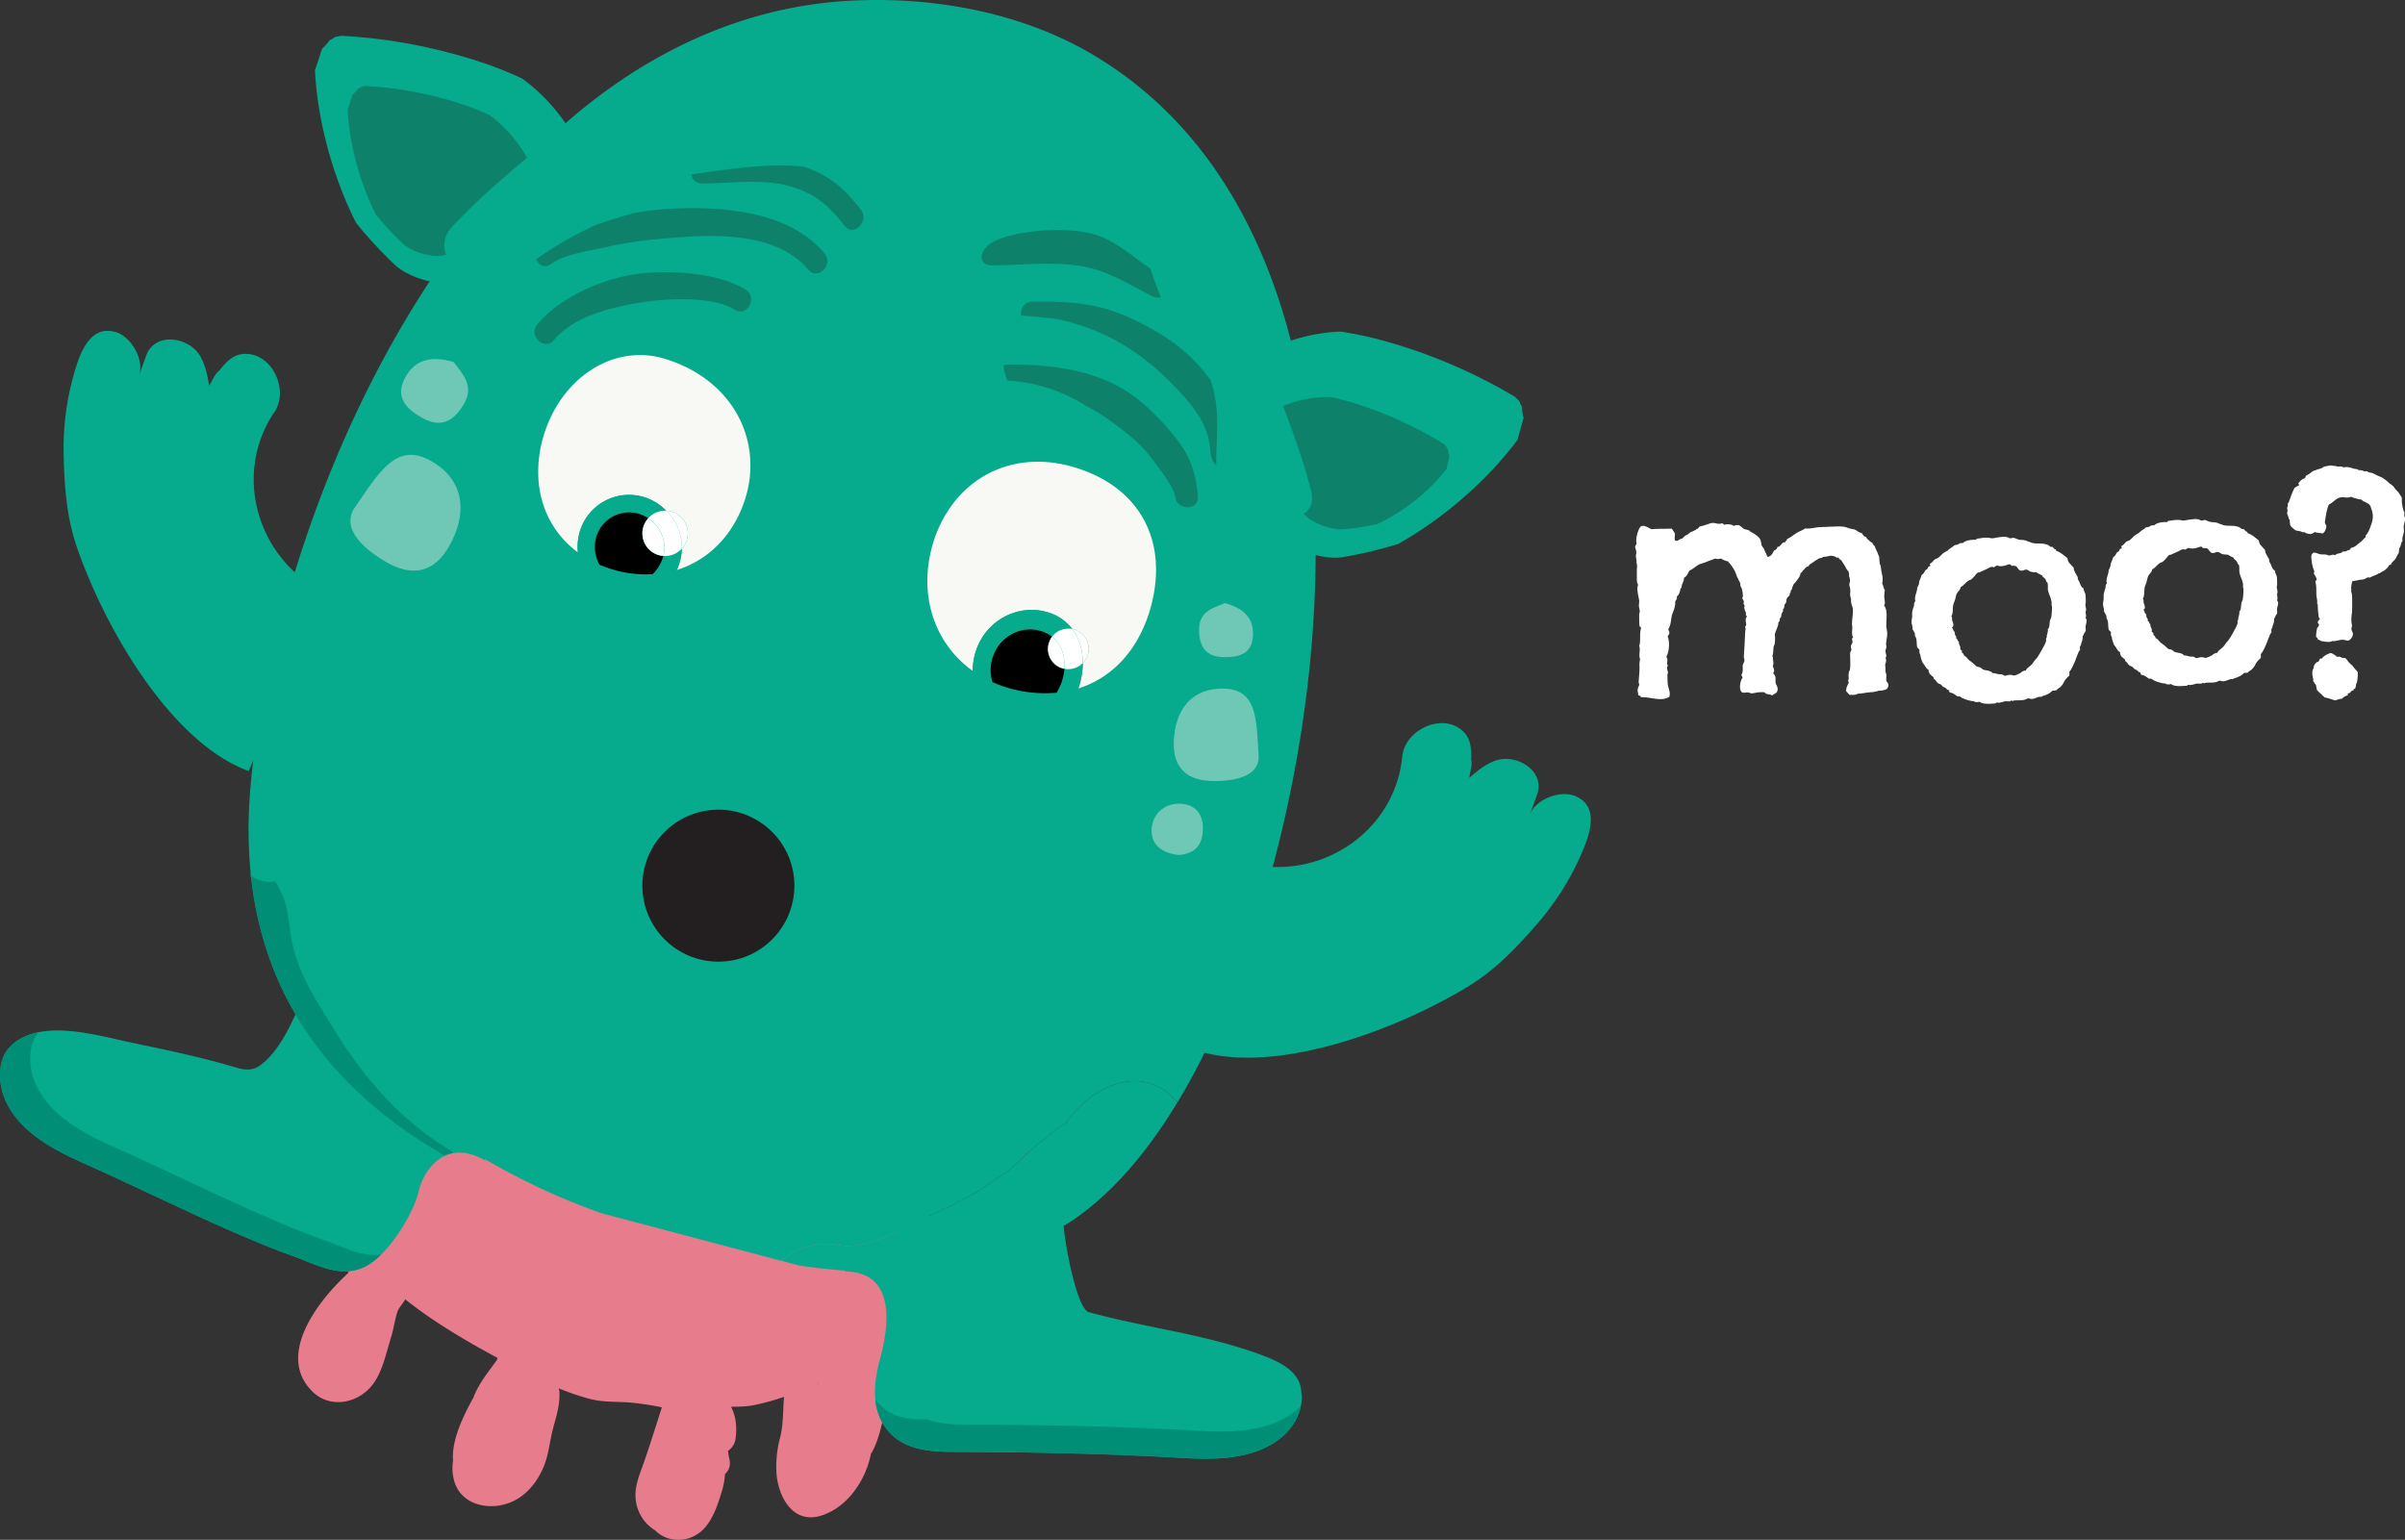 <svg xmlns="http://www.w3.org/2000/svg" viewBox="0 0 1580.7 1012.15"><rect x="0" y="0" width="1580.7" height="1012.15" fill="#333333" stroke="none"/><defs><style>.cls-1{isolation:isolate;}.cls-2{fill:#e77c8d;}.cls-3{fill:#05ab8c;}.cls-4{fill:#008f76;}.cls-5{fill:none;}.cls-6{fill:#944f90;}.cls-7{fill:#f8f9f4;}.cls-8{fill:#fff;}.cls-10,.cls-9{fill:#231f20;}.cls-10{opacity:0.3;mix-blend-mode:multiply;}.cls-11{fill:#b6dad0;opacity:0.6;}</style></defs><title>outcomeMoosh_1</title><g class="cls-1"><g id="Layer_2" data-name="Layer 2"><g id="moosh"><path class="cls-2" d="M581.66,856c2.16-1.75-12.33,35-9.77,32.93,8.38-6.75,18.92-9.64,27.45-16.13,9.85-7.5,16.32-22.93,13.41-35.4-1.49-6.39-6-11.17-8.5-17.06-3.29-7.64-3.59-15.31-4.72-23.38-1.44-10.28-4.8-19.74-6.81-29.77-2.25-11.27-.18-23.67-1-35.33-2.65-36.87-19.45-64.46-48.83-85-31-21.61-71.6-38.64-109.81-38.83-45.09-.22-89.46,15.55-130.82,32.61-36.55,15.08-67.3,49.91-91.1,80.95-3.65,4.76-2.6,9.57.47,12.78a12.16,12.16,0,0,0-6,11.45c.52,7.56,5.66,12.3,8.08,19.18,3.17,9,3.41,19.09,6.42,28.29,2.4,7.33,4,16.23,7.67,23a39.1,39.1,0,0,0,7.82,9.47,10.47,10.47,0,0,0-5.47,6.58c-.51,1.6-1,3.15-1.52,4.67-20.95,19.27-47.23,54.8-22.89,78.06,11.66,11.14,30.32,7.33,39.68-5.59,6.26-8.63,8.65-21.22,11.84-31.18,1.39-4.35,2.28-11.49,4.28-17,.42-.64.82-1.31,1.2-2,1.3-1.66,2.5-3.39,3.63-5.17,18.73,14.88,39.74,27.2,60.68,38.48-.17.47-.32.94-.49,1.4-5.46,7.61-11.35,14.69-15,23.52-.18.44-.33.88-.5,1.33-7.68,13.66-14.38,29.12-13.27,41.15a31.57,31.57,0,0,0,1.09,14.65c4.06,11.92,16.39,16.55,28,15.12,13.86-1.71,23.76-11.15,29.67-23.86,3.54-7.62,4.28-15,6-23,2.14-9.77,5.61-17.57,5.13-27.84a11.91,11.91,0,0,0-.42-2.5,163.81,163.81,0,0,0,19.4,6.7c8.79,2.4,16.36,2,25.36,2.48a181.54,181.54,0,0,1,23,3.32c-3.84,11.85-7.51,23.79-11.59,35.56-2.82,8.15-6.59,16.18-5.61,25a27,27,0,0,0,12.71,20.27c8.69,8.84,24.48,8.7,33.56-2.68,5.39-6.75,8.21-15.78,10.65-24a46.31,46.31,0,0,0,1.75-10.32c2.55-2.18,4-5.67,2.81-10.3a37.31,37.31,0,0,1-.82-4.94,11.3,11.3,0,0,0,5-8.2c1-7.52.19-14.71-3-20.74,4.8-.11,9.6-.06,14.53-1a149.28,149.28,0,0,0,20.29-5.54c-.74,8.84-.33,17.63-2.51,26.57a73.07,73.07,0,0,0-2.53,21.92c.47,15.69,10,35,28.56,29.85,17.64-4.94,30.24-23.26,33.62-41C583.78,938.76,590.14,871.11,581.66,856Zm-44.55,53.56.88-.4-.26.36Z"/><path class="cls-3" d="M294.34,760.8l2.11,1.19Z"/><path class="cls-3" d="M166.26,586c.13.9.28,1.78.43,2.68,0-.18-.05-.37-.08-.56C166.49,587.45,166.37,586.75,166.26,586Z"/><path class="cls-3" d="M1035.4,523.28c-9.7-4.07-25.58,1.74-29.78,11.82,2.26-6.13,5.14-14,5.31-14.94,2.38-12.39-9.48-21.06-20.91-21.33-9.39-.22-17.67,6.76-24.36,12.51.33-1.74.62-3.49.95-5.2a18.88,18.88,0,0,0,.57-6.31,2.68,2.68,0,0,0-.3,1.16c.22-7.76.43-15.5-6.07-21-13.75-11.61-37.53.12-39.17,17.27-4.13,43.17-42.34,74.22-85.17,72.6,17.39-64.7,28-135.69,28.24-205,6.39,1.64,13,2.24,18.27,1.3a288.38,288.38,0,0,0,35.93-8.58c28-15.65,57.55-40.37,78.54-68.5,1.17-4.77,2.59-9.55,3.94-14.34a25.39,25.39,0,0,1-1-7.28,19.54,19.54,0,0,1-1.78-3.71c-1-1-2-2-3-3a352.94,352.94,0,0,0-82.69-35.79,246.93,246.93,0,0,0-31.74-7c-1,.05-2.08.09-3.13.15a120.16,120.16,0,0,0-29.64,5.81c-20.09-78-60-145-126.79-186C674.92,9.18,617.11-2,562.47.28,504.15,2.7,451.49,22.83,404.93,55a379.57,379.57,0,0,0-33.25,26,123.66,123.66,0,0,0-26-27.54c-.84-.63-1.68-1.24-2.52-1.86a247,247,0,0,0-30.29-11.81,352.94,352.94,0,0,0-88.62-16.27c-1.38.26-2.75.53-4.11.84a19.54,19.54,0,0,1-3.54,2.09,25.39,25.39,0,0,1-4.9,5.49c-1.55,4.73-3,9.49-4.71,14.11,1.78,35.05,12.54,72,27.14,100.62a288.42,288.42,0,0,0,25.08,27.12c5.39,5.17,14.41,9.23,23.19,11.16C244,243.15,214.2,309.68,193.74,376.18c-29.17-26.91-36.3-71.59-13.39-105.3,9.68-14.25-1.14-38.46-19.14-38.29-8.51.08-13.29,6.17-18.07,12.29a2.68,2.68,0,0,0,.51-1.09,18.88,18.88,0,0,0-3.59,5.22c-.84,1.53-1.73,3.06-2.59,4.61-1.48-8.69-3.4-19.35-10.77-25.17-9-7.09-23.64-8-29.71,3.07-.45.81-3.28,8.73-5.45,14.89,3.19-10.45-5.32-25.05-15.39-28.1-16.45-5-23.22,12.85-26.87,25.17a179.17,179.17,0,0,0-7.47,54.32c.43,21.23,1.82,42,8.85,62.27,18.6,53.6,61.92,128.13,112.78,146.77l3-7c-1.19,9.68-2.09,19.38-2.62,29.09a292.67,292.67,0,0,0,.51,40s0,0,0,0a8.28,8.28,0,0,0,.18,2.15c.07.79.13,1.58.21,2.36a11.94,11.94,0,0,0,.48,4.26h0c.12,1.08.28,2.14.42,3.22.09.72.18,1.43.28,2.15q.35,2.58.75,5.12l.18,1.1c0-.18-.07-.36-.1-.54.06.35.12.69.18,1,.25,1.5.49,3,.76,4.49.18,1,.38,2,.57,3,0-.18-.06-.37-.1-.55.08.43.17.86.25,1.29-.05-.25-.1-.49-.15-.74.21,1.06.4,2.12.63,3.17.13.64.29,1.27.43,1.91q.4,1.81.82,3.59.51,2.18,1.06,4.32c.2.78.38,1.57.59,2.35-.21-.77-.39-1.56-.59-2.34q.4,1.55.81,3.09c-.07-.25-.15-.5-.22-.75.1.36.21.71.3,1.06.41,1.49.83,3,1.27,4.45.31,1,.6,2.08.92,3.11q.32,1,.66,2.08c.22.7.46,1.39.69,2.08l.23.69c.28.84.55,1.69.84,2.52q1.27,3.64,2.64,7.21l.13.34q1.63,4.17,3.4,8.22l.16.36a215.1,215.1,0,0,0,11.25,22c-5.67,12.37-12.94,26.25-23.48,33.71-7,5-14.18,1.63-21.54-.44-21.46-6.05-43-10.43-64.78-15.07-22.47-4.79-59.46-15.8-77.89,3.25-9,9.19-7.62,25.79-2.36,36.52,9.69,19.78,30.76,31,50.29,39.73,45.85,20.45,95.91,46.09,138.63,61.48,15.32,5.52,30.31,14.4,46.33,7,15-6.88,32.44-34.93,35.81-50.07,1.66-7.47,7.31-18.53,17.21-23.08l1.91,1.07-1.91-1.07c6.91-3.17,15.88-3.17,27,3.45-.23-.3-.61-.81-1.08-1.47A447.63,447.63,0,0,0,395,797.4l107.33,28.41,11.19,3a45.41,45.41,0,0,1,38.83-10.21c10.9,2.31,28.57-4.66,37.61-9.18-3.08,1.9-6,3.76-8.6,5.54-4.19,2.82-22.69,18.94-26.57,20.77,38.87,0,26.71,45.8,23.39,58.35-4,15-5.62,32.24,4.5,45.24,10.83,13.92,28.08,15,44.37,15.08,50.21.14,100.38,1.05,150.5,4,21.34,1.26,45.22,1,62.93-12.13,9.86-7.29,16.43-19.44,14.83-30.94-.23-12.69-12.64-19.35-23-23.44C795.2,877.3,754,873.08,715.56,862.5c-8.21-2.26-17.36-51.82-16.69-63a.92.92,0,0,1,.1-.25,23.57,23.57,0,0,1-3.43-2.75,571,571,0,0,0-85.47,3.1C620,795,630.54,790,639.8,784.78c1.81-1,3.33-1.86,4.69-2.6,1.76-1.35,4.52-3.35,8.63-6.24,2.88-2,6.07-3.48,8.84-5.67,6.68-5.27,13.82-13.21,21.26-19.17q3.94-3.08-.11.53l9.57-8.12c2.59-2,5.7-3.65,8.49-5.52-2,.85,8.2-10.57,10.58-12.66,19.11-16.77,44-21.5,61.36-1.68.28.32.52.69.79,1,6.41-10.61,12.34-21.57,17.81-32.65,51.19,12.92,126.68-15.35,172.85-43.33,18.36-11.12,32.67-26.22,46.55-42.29A179.18,179.18,0,0,0,1040,559.81C1045.07,548,1051.25,529.94,1035.4,523.28ZM89.62,244.76c-.12-.2-.23-.41-.35-.61S89.41,244.34,89.62,244.76Zm918.52,290.29c.43-.19.72-.3.66-.24C1008.58,534.88,1008.36,535,1008.14,535.05Z"/><path class="cls-3" d="M738.65,743.78l-.75.26h.49Z"/><path class="cls-4" d="M296.45,762l-4.12-2.32c.85-1.37,4.76-1.05,5.69-2.35-33.48-19.53-58.58-47.84-79.75-82.72-10.63-17.52-21.94-34-26.3-55.29-2.13-10.41-2.1-21.86-6.52-31.32-1.4-3-2.92-5.84-4.46-8.68a19.31,19.31,0,0,1-9.38-.48,22.41,22.41,0,0,1-6.91-3.29,11.93,11.93,0,0,0,.44,2.13,233.43,233.43,0,0,0,14.12,58.08l.13.34q1.63,4.17,3.4,8.22l.16.36A218.78,218.78,0,0,0,215.55,697l.38.46c1.64,2,3.31,3.86,5,5.76L222,704.4q2.4,2.64,4.88,5.2l1.44,1.48q2.4,2.45,4.87,4.83l1.67,1.59c1.63,1.55,3.28,3.08,5,4.59l1.74,1.54c1.7,1.5,3.41,3,5.14,4.45l1.57,1.29c1.83,1.52,3.67,3,5.55,4.5l.11.08q6.89,5.41,14.13,10.42l0,0c1.61,1.12,3.25,2.2,4.89,3.29,1,.67,2,1.34,3,2,1.47,1,3,1.89,4.45,2.82,1.21.76,2.41,1.52,3.62,2.26,1.41.86,2.83,1.7,4.26,2.54s2.67,1.57,4,2.35"/><path class="cls-3" d="M268.05,744.38q-7.23-5-14.13-10.42Q260.82,739.36,268.05,744.38Z"/><path class="cls-3" d="M280.44,752.52c-1.49-.93-3-1.86-4.45-2.82C277.46,750.66,278.95,751.59,280.44,752.52Z"/><path class="cls-3" d="M253.82,733.88c-1.88-1.47-3.72-3-5.55-4.5C250.1,730.89,251.94,732.4,253.82,733.88Z"/><path class="cls-3" d="M273,747.71c-1.64-1.09-3.28-2.17-4.89-3.29C269.71,745.53,271.36,746.62,273,747.71Z"/><path class="cls-3" d="M233.19,715.91q-2.47-2.38-4.87-4.83Q230.72,713.53,233.19,715.91Z"/><path class="cls-3" d="M246.7,728.08c-1.74-1.46-3.45-3-5.14-4.45C243.25,725.13,245,726.62,246.7,728.08Z"/><path class="cls-3" d="M239.81,722.09q-2.51-2.26-5-4.59C236.49,719,238.14,720.58,239.81,722.09Z"/><path class="cls-3" d="M288.32,757.32c-1.42-.84-2.85-1.68-4.26-2.54C285.47,755.64,286.89,756.48,288.32,757.32Z"/><path class="cls-3" d="M220.94,703.21c-1.7-1.89-3.38-3.81-5-5.76Q218.39,700.38,220.94,703.21Z"/><path class="cls-3" d="M226.88,709.6q-2.48-2.57-4.88-5.2Q224.4,707,226.88,709.6Z"/><path class="cls-3" d="M182.81,644.31q-1.77-4.05-3.4-8.22Q181,640.26,182.81,644.31Z"/><polygon class="cls-4" points="395.03 797.4 502.35 825.8 395.02 797.4 395.03 797.4"/><path class="cls-4" d="M284.06,754.78c-1.22-.74-2.42-1.5-3.62-2.26C281.64,753.28,282.84,754,284.06,754.78Z"/><path class="cls-4" d="M292.33,759.67c-1.35-.77-2.68-1.56-4-2.35C289.65,758.11,291,758.9,292.33,759.67Z"/><path class="cls-4" d="M215.93,697.46l-.38-.46Z"/><path class="cls-4" d="M276,749.7c-1-.65-2-1.33-3-2C274,748.37,275,749,276,749.7Z"/><path class="cls-4" d="M179.41,636.09l-.13-.34Z"/><path class="cls-4" d="M241.55,723.63c-.58-.51-1.17-1-1.74-1.54C240.39,722.61,241,723.11,241.55,723.63Z"/><path class="cls-4" d="M234.86,717.5l-1.67-1.59Z"/><path class="cls-4" d="M248.27,729.37c-.52-.43-1.05-.86-1.57-1.29C247.21,728.52,247.75,728.94,248.27,729.37Z"/><path class="cls-4" d="M228.32,711.08l-1.44-1.48Z"/><path class="cls-4" d="M268.1,744.42l0,0Z"/><path class="cls-4" d="M253.93,734l-.11-.08Z"/><path class="cls-4" d="M222,704.4l-1.06-1.18Z"/><path class="cls-4" d="M183,644.67l-.16-.36Z"/><path class="cls-3" d="M502.35,825.81c3.53,1.11,7.18,2.19,10.8,3.28l.39-.32Z"/><path class="cls-2" d="M502.35,825.81c3.53,1.11,7.18,2.19,10.8,3.28l.39-.32Z"/><path class="cls-3" d="M711.75,725.32c-2.38,2.09-12.61,13.51-10.58,12.66-2.79,1.87-5.91,3.51-8.49,5.52l-9.57,8.12q4-3.61.11-.53c-7.44,6-14.59,13.9-21.26,19.17-2.77,2.19-6,3.65-8.84,5.67-4.11,2.89-6.87,4.89-8.63,6.24-1.36.75-2.88,1.59-4.69,2.6-15.68,8.79-35.06,17-48.85,24.11-8.69,4.49-27.29,12.06-38.58,9.67a45.41,45.41,0,0,0-38.83,10.21l11.9,3.15c59.4,8.5,120.66,6.6,173-25.63l.8-.5-.42-.11.71-.07c1-.65,2.1-1.26,3.14-1.93q4-2.6,7.83-5.45c24.88-18.42,45.88-44.66,63.36-73.58-.27-.33-.51-.7-.79-1C755.76,703.82,730.86,708.55,711.75,725.32Z"/><path class="cls-5" d="M738.39,744l-.73.7Q745.37,743.88,738.39,744Z"/><path class="cls-3" d="M738.39,744l.26-.25-.75.26Z"/><path class="cls-6" d="M828.84,267.22l.18.31Z"/><path class="cls-6" d="M881.37,420a1.4,1.4,0,0,0-.27-.31,1.36,1.36,0,0,1,.28.31,1.94,1.94,0,0,0,.25.31A2,2,0,0,1,881.37,420Z"/><path class="cls-6" d="M876.41,461.94l-.31-.65.55,1.16Z"/><path class="cls-6" d="M817,717.45"/><path class="cls-4" d="M212.93,815.13c-42.72-15.4-92.78-41-138.63-61.48C54.77,744.94,33.7,733.7,24,713.92c-5.06-10.33-6.48-26.06,1.41-35.43-7.24,1.44-13.8,4.35-18.9,9.63-9,9.19-7.62,25.79-2.36,36.52,9.69,19.78,30.76,31,50.29,39.73,45.85,20.45,95.91,46.09,138.63,61.48,15.32,5.52,30.31,14.4,46.33,7a40.56,40.56,0,0,0,11-8.17C237.64,826.33,225.39,819.62,212.93,815.13Z"/><path class="cls-4" d="M850.3,928.37c-17.71,13.1-41.58,13.39-62.93,12.13-50.12-2.95-100.29-3.86-150.5-4-9.48,0-19.27-.44-27.95-3.5-11.59,0-22.17-.84-31-9.94-.89-.92-1.71-1.86-2.55-2.8a36.4,36.4,0,0,0,7.31,19c10.83,13.92,28.08,15,44.36,15.08,50.21.14,100.38,1.05,150.5,4,21.34,1.26,45.22,1,62.92-12.13,7.32-5.41,12.81-13.5,14.5-22A39.49,39.49,0,0,1,850.3,928.37Z"/><path class="cls-7" d="M704.52,306.7c-32.68-9.22-63,2-80.36,27.4a83.31,83.31,0,0,0-11.63,25.45c-8.87,32.84,2.28,64,26.81,81.46a38.05,38.05,0,0,1,.17-3.94c2.59-26.26,27.09-41,48.66-34.73a31.17,31.17,0,0,1,16.61,11.16c.32.06.63.08.95.16a13.37,13.37,0,0,1,9.3,16.46,13.21,13.21,0,0,1-3.38,5.74,51.37,51.37,0,0,1-2.91,16.68c17.5-5.51,31.84-17.89,40.94-36a92.61,92.61,0,0,0,6.4-16.48C768.72,355.33,748.75,319.17,704.52,306.7Z"/><path class="cls-7" d="M436.86,235.82c-33.72-10.23-68.72,12.72-79.89,51.73a81.44,81.44,0,0,0-3.19,25.2c.68,20.6,10,38.52,26.06,50.37a34.22,34.22,0,0,1,.3-9.61,33.75,33.75,0,0,1,57.7-17.8,14.81,14.81,0,0,1,10.29,24.86,35,35,0,0,1-3.33,14.1C466,368.11,483,351,490.28,326.26a71.57,71.57,0,0,0,2.85-23.74C491.74,273,471.56,246.34,436.86,235.82Z"/><path class="cls-3" d="M448.12,360.57A14.88,14.88,0,0,1,436,365.45a24.89,24.89,0,0,1-7.09,12,67.18,67.18,0,0,0,15.92-2.79A35,35,0,0,0,448.12,360.57Z"/><path class="cls-3" d="M391.31,355.68a22.51,22.51,0,0,1,34.76-15,14.88,14.88,0,0,1,11.77-4.95,33.75,33.75,0,0,0-57.7,17.8,34.22,34.22,0,0,0-.3,9.61,70.81,70.81,0,0,0,14.1,8A24.11,24.11,0,0,1,391.31,355.68Z"/><path d="M422.75,346.59a14.77,14.77,0,0,1,3.31-5.93,22.51,22.51,0,0,0-34.76,15,24.11,24.11,0,0,0,2.63,15.48,79.6,79.6,0,0,0,9.73,3.48,75.77,75.77,0,0,0,25.2,2.81,24.89,24.89,0,0,0,7.09-12,14.87,14.87,0,0,1-13.22-18.86Z"/><path class="cls-8" d="M448.12,360.57a14.75,14.75,0,0,0,3.37-6,14.82,14.82,0,0,0-13.66-18.87c.45.46.93.86,1.36,1.35A34.21,34.21,0,0,1,448.12,360.57Z"/><path class="cls-8" d="M426.06,340.66a23.69,23.69,0,0,1,4.63,4A22.51,22.51,0,0,1,436,365.45a14.88,14.88,0,0,0,12.16-4.88,34.21,34.21,0,0,0-8.93-23.51c-.43-.49-.91-.89-1.36-1.35A14.88,14.88,0,0,0,426.06,340.66Z"/><path class="cls-8" d="M430.69,344.71a23.69,23.69,0,0,0-4.63-4,14.77,14.77,0,0,0-3.31,5.93A14.87,14.87,0,0,0,436,365.45,22.51,22.51,0,0,0,430.69,344.71Z"/><path class="cls-3" d="M711.66,435.86a13.28,13.28,0,0,1-12.06,3.74,35,35,0,0,1-5.18,15.78,70.08,70.08,0,0,0,14.33-2.84A51.37,51.37,0,0,0,711.66,435.86Z"/><path class="cls-3" d="M651.22,438c1.74-17.64,18.2-27.55,32.69-23.33a22.11,22.11,0,0,1,7.57,3.83,13.31,13.31,0,0,1,13.31-5,31.17,31.17,0,0,0-16.61-11.16c-21.57-6.28-46.06,8.47-48.66,34.73a38.06,38.06,0,0,0-.17,3.94,73.85,73.85,0,0,0,13,7.37A26.48,26.48,0,0,1,651.22,438Z"/><path d="M689.27,423a13.29,13.29,0,0,1,2.2-4.42,22.11,22.11,0,0,0-7.57-3.83C669.42,410.49,653,420.4,651.22,438a26.48,26.48,0,0,0,1.08,10.33,78.55,78.55,0,0,0,10.32,3.83,85.55,85.55,0,0,0,31.8,3.18,35,35,0,0,0,5.18-15.78c-.34-.07-.68-.08-1-.18A13.37,13.37,0,0,1,689.27,423Z"/><path class="cls-8" d="M711.66,435.86a13.21,13.21,0,0,0,3.38-5.74,13.37,13.37,0,0,0-9.3-16.46c-.32-.09-.63-.1-.95-.16C709.51,419.76,711.67,427.67,711.66,435.86Z"/><path class="cls-8" d="M691.47,418.54c6.33,5,8.74,13,8.12,21.06a13.28,13.28,0,0,0,12.06-3.74c0-8.19-2.14-16.1-6.88-22.37A13.31,13.31,0,0,0,691.47,418.54Z"/><path class="cls-8" d="M691.47,418.54a13.3,13.3,0,0,0,7.1,20.88c.34.09.68.11,1,.18C700.21,431.5,697.8,423.51,691.47,418.54Z"/><circle class="cls-9" cx="472.16" cy="582.17" r="49.96"/><path class="cls-8" d="M1241.09,451.3a7.24,7.24,0,0,1-1,1.55c-1,.77-1.55.58-2.91,1-.58.19-1.55,0-2.52.19a18,18,0,0,1-3.1.78c-1.16.19-2.52.19-3.87.39-2.13.19-4.26.77-6.58.77-1.74,1-2.91.78-5.61.78-.58-1-1.55-1.55-2.13-2.52a9.29,9.29,0,0,1,1.74-5.23c-.19-.58-.19-1.16-.39-1.74,0-.39.19-.39.19-.77s.39-.39.19-.78a10.18,10.18,0,0,1,.19-4.07c0-.39.58-1,.58-1.55.58-3.49,0-7.55.19-11.23a16,16,0,0,0,.78-1.74c0-.77-.39-1.55-.39-2.32.19-1,1-1.94,1.16-2.71,0-1.16-1-2.32.39-3.1-1.16-1.94-.58-4.26-.58-6.58,0-.78-.19-1.55-.19-2.13,0-3.29.78-6.78.58-10.07-.19-1.35-1-2.9-1.16-4.45a7.77,7.77,0,0,1,0-2.13,8.68,8.68,0,0,1-.58-2.13c-.19-1.36.19-2.71,0-4.07,0-1.16-.58-2.13-.58-3.1,0-1.16.58-2.13.39-3.1a9.57,9.57,0,0,0-.58-2.52,8.68,8.68,0,0,0-.19-2.52c-.19-.78-1-1.36-1.55-2.32a21.19,21.19,0,0,0-1.16-2.13c-.58-1-1.36-2.13-2.13-3.29-.39-.58-.78-.58-1.55-1.16,0-.19-.19-.58-.19-.77-.58-.19-.58.19-1.36,0-.39,0-.39-.39-.77-.58a10.35,10.35,0,0,0-2.52-.58c-1.16-.19-1.74.19-2.9.39-1,.19-2.13.19-2.71.39-.39,0-.58.39-1,.58s-1,0-1.36.19a33.12,33.12,0,0,0-3.49,2.13c-1,.77-2.13,1.35-3.1,2.13-.39.19-.39.77-.78,1-.19.19-1.36.39-1.74,1-.39.19-.58.58-1,1.16-.19,0-.78.58-1,1-.39.39-.39,1.16-1.36,1.16-.19,2.71-2.13,4.45-3.49,6.39-.19.39-.78.58-1,1a20.58,20.58,0,0,0-1.35,3.68c0,.19-.58.58-.58.58-.19.39,0,1-.19,1.36,0,.19-.58.39-.58.58s.19.78,0,1c-.39.77-1.55,1.55-1.94,2.52-.19.58-.19,1.74-.39,2.32-.19.77-.78,1-1,1.55-.19.78-.19,1.55-.39,2.32,0,.19-.39.19-.58.58s0,.78,0,1.16c-.19.78-.78,1.16-1,1.94-.19.58-.19,1.55-.39,2.13,0,.19-.58.58-.58.58-.39,1,0,2.32-1.16,2.9.19,2.9-1.94,5.23-2.33,8.33a13.64,13.64,0,0,1,.19,2.71c0,1-.19,2.13-.19,2.91-.19.77-.58,1.35-.77,2.13-.19,1.16-.19,2.91-.39,4.45,0,.58-.39,1.16-.39,1.74,0,.39.39.58.39,1-.19,1.74.78,3.48-.19,5.42.39,1.16,1.74,3.49.19,4.65a6.26,6.26,0,0,1,1.55,2.52c.19,1.16,0,2.71.19,4.07.39,1.36,1.74,2.71,1.16,5-.39,1.74-2.13,1.94-3.49,3.1-1.16-.78-2.9-.58-4.45-1.36-.19-.19-.39-.58-.78-.77a40.4,40.4,0,0,0-4.84.19,19.62,19.62,0,0,1-3.29.58c-1,0-1.75-.58-2.52-.58-1.55-.19-2.71.58-4.06-.19-2.13-2.13-1-7.55.58-9.68-.58-.39-.39-1.36-1-1.74,1.16-.78,1.16-3.87,1-5.42s1-2.52,1.16-4.07c0-.77-.39-1.55-.39-2.52.19-3.1.58-9.1.77-13.94,0-1.16.19-2.9.39-4.65,0-.39-.39-.39-.39-.77,0,0,.58-1,.78-1.36,0-1.94-1-3.68.39-5.42.19-.58-.58-.78-.58-1.16-.19-.58.19-1.16,0-1.55a12.14,12.14,0,0,1-1.16-3.48c0-.39.39-.58.39-1a8.45,8.45,0,0,1-.78-1.36c0-.39.19-1,.19-1.55-.19-.77-.78-1.35-1-2.13,0-.58.39-.77.39-1.35,0-1.16-.39-4.65-1.16-5.81s-.39-1.94-.58-2.52c-.39-1.16-1-1.94-1.55-3.29-.19-.58-.58-.77-.78-1.74-.39-1.16-.78-1.94-1.16-2.91a28.52,28.52,0,0,0-4.65-6.58,12.26,12.26,0,0,1-4.26-1.74c-.78-.19-1.36.19-2.32.19-.58.19-1.55-.39-2.13-.19a6.26,6.26,0,0,0-1.16.58,30.7,30.7,0,0,0-3.87,1.36c-1.75.77-3.49,1.16-5,1.74-2.32,1.16-4.06,3.1-6.39,4.07-1.16,1.55-1.74,4.07-3.87,4.84.39,1-.19,2.13-.58,3.1-.19.58-.58,1-.58,1.55-.19.58-.19,1.16-.39,1.94-.19,0-.58.39-.78.58,0,.19.19.58,0,1-.39,1.16-.78,3.29-2.13,3.87.19,1.74-.58,2.52-1.16,3.48.19,3.29-1,5.81-1.94,8.33s-.58,6.78-2.52,9.68c-.19,1.16.77,1.36.58,2.52.19,1.35-1,1.55-1,2.71,1.36,3.49,1,9.87-1,13.17,1.16,1.36.58,2.32.58,4.45,0,.58.39.77.39,1.16-.19.77-.58,1.55-.39,2.13a10.15,10.15,0,0,0,.58,2.32c0,.58-.39,1-.39,1.74,0,1.16,0,3.87.19,5.81.19,2.9,2.13,5.81,1,8.71-5.42,3.29-11.62,0-18.78.19.39-1.16-1-.77-1.55-1.35,0-1.16-.58-2.52-.39-3.68,0-1.16.77-2.13,1-3.1,0-.58-.39-1.16-.39-1.94.19-2.71.58-6.2.58-9.68a15.93,15.93,0,0,1,.39-5.23c-1.16-2.71.39-6-.58-8.71,1.16-3.49,0-7.16,1.16-11.62.19-1-1-.77-1-1.55-.19-2.52-.19-4.84-.19-7.55,0-.77.39-1.36.39-1.94a23.53,23.53,0,0,0-.58-3.29c0-1.35.19-2.52.19-3.87-.19-1-.39-2.13-.58-3.1a23.92,23.92,0,0,1-.58-5.62c0-.58.39-1.16.39-1.55,0-.58-.39-1-.58-1.55a12.78,12.78,0,0,1-.19-2.52V374a9.31,9.31,0,0,0-.19-4.07c-.19-.78.19-1.16-.19-2.32,0-1.16-.39-1.74-.19-2.52,0-.77.39-1.55.19-2.32,0-1.16-.58-2.13-.78-3.29.19-1,.78-1.36,1-2.13-.58-2.32,0-5,.78-7.55.58-1.55,1.16-3.1,1.94-3.68,2.13-1.36,4.84.77,7,1.74,4.07-.39,8.91-.19,13.36-.39a31.27,31.27,0,0,1,2.13,3.29c0,2.13-.58,3.1.19,4.65,1.55.39,2.32-.58,3.48-1.16.19,0,.78-.19,1-.19,1-.77,1.94-2.32,3.49-2.52.58-.78,1.55-1,1.94-1.74a9.75,9.75,0,0,0,2.52-1c.19-.19,1-.39,1.16-.58.58-.77.78-.58,1-.58.58-.39,1-1.35,1.55-1.55s1.55-.39,2.33-.58l1.74-.58c1.55-.39,2.9-1.16,4.26-1.16,1.94-.19,3.87,1.16,6.2.19.58,0,1,.58,1.55,1,1.74-.58,5-.39,6.19.77a5.25,5.25,0,0,1,2.91-.58c1.16,0,2.9,1.94,3.87,2.52,1,.39,2.32.58,3.48,1a1.16,1.16,0,0,1,.19.78c.19,0,.58-.19.78,0,.39.58.78.39.78.58,1.55.77,4.65,2.9,5.23,4.26.77,1.16.77,2.9,1.16,4.26a11.69,11.69,0,0,0,1.36,1.94c.19.58.58,1.36.78,1.94.77,1.36,1.16,2.52,1.74,3.68,2.32-.39,3.29-2.32,4.26-4.26,1-.39,2.13-1,2.13-2.32,2.71-.19,2.33-3.1,5.23-3.1,0-1,1.16-1,1.16-2.13,2.52-1,4.45-2.9,6.78-4.26,1.36-.77,3.49-1.55,5.23-2.71,2.52.39,5.42-.39,8.52-.78,2.9-.19,6-.19,8.71-.39,2.52,0,5.81-.39,8.71.19,1,.19,2.13.77,3.1,1,1.16.39,2.52.39,3.49.77a8,8,0,0,1,2.13,1.36,13.39,13.39,0,0,0,2.52,1,7.5,7.5,0,0,0,1.55,1.94c.58.58,1,.39,1.16.58.39.19.39.78.58,1,1.16,1,2.32,2.32,3.68,2.9a3.64,3.64,0,0,0,1.55,2.13c.39,1.94,1.74,3.68,2.32,5.81l.39.77c.39,1.36.19,3.1.58,5,0,.39.39.77.58,1.55.19,1.55.39,3.29.78,5a14,14,0,0,1,.19,6.39c.78,1.16.78,3.29,1.75,4.26a23.4,23.4,0,0,0-.39,4.45c0,1.94,1,4.45-.19,5.62,2.71,3.48,1.36,8.71,1.55,14.33a34,34,0,0,1,.58,4.07c0,2.52-.77,5.62-.77,7.16,0,.58.39,1.36.19,1.94,0,.77-.58,1.74-.58,2.52a15.64,15.64,0,0,0,.58,2.9c0,.58-.39,1-.39,1.74s.39,1.36.19,1.94c0,1-.58,1.94-.58,2.71,0,.58.19,1.35.19,1.94V441c0,.77.58,1.94.58,2.71.19,1.74-.39,2.91.19,4.07.39,1,1.16,1,1.16,2.52A8.34,8.34,0,0,0,1241.09,451.3Z"/><path class="cls-8" d="M1370.81,402.12c-.19,1.16.78,3.1-.19,4.07,1.55,1.35.58,3.1.19,5.23-.19,1.16.19,2.52,0,3.29-.19.58-.77,1.16-1,1.74-.39.58-.39,1.55-1,1.55a8.69,8.69,0,0,1-.77,4.45c-.19.39-.19,1-.39,1.55,0,.39-.58.78-.58,1.16-.19.58.19,1.36,0,1.94s-.78,1.16-1,1.74c-.78,1.94-1.55,3.87-2.33,6-1.16,2.52-2.13,5-3.68,6.78a11.09,11.09,0,0,1,0,2.52,15.33,15.33,0,0,0-3.29,3.68,11.48,11.48,0,0,1-1.94,3.1c-1,1.16-2.33,1.74-3.49,2.91-1.36,0-1.16.39-2.13,0-1.94,1.94-3.48,2.71-6.58,3.68a4.27,4.27,0,0,0-1,.58c-.58,0-1.16-.19-1.55,0-1.55.39-3.1,1.36-5,1.36-.58,0-1.36-.39-1.94-.39-1,.19-1.74.77-2.91,1-1.94.39-4.26.19-6.58.39-.39,0-.58.39-.78.39-.39,0-.39-.39-.78-.39s-.78.58-1.16.58h-1.36c-.58,0-1.36-.19-1.75,0-1.55.19-2.9,1.16-5.42.77-.58-.19-.39.58-1,.58-3.1.19-7.94.78-10.46-1.16a3.77,3.77,0,0,1-2.52.19c-.58,0-.78-.39-1.36-.58h-1.16c-2.52-.58-5.61-1.36-7.55-2.9a5.38,5.38,0,0,0-1.75-.19c-1.74-1-2.71-2.32-5.23-2.52,0-1-.78-1-.58-1.94-1,.58-1.36-.58-1.94-1s-1.36-.58-1.94-1a8.9,8.9,0,0,0-1.36-1.36c-.58-.39-1.55-.58-1.94-1a8.44,8.44,0,0,1-1.55-1.94c-.39-.39-1.55-.77-1.16-1.74-1-.77-1.74-1.55-2.71-2.32-.19-1-.77-1.36-.58-2.52-.58-.58-1-.58-1.55-1.36-.19-.19-.19-.58-.39-.77-.77-.19-.39-.58-.58-.78-.39-.58-1-1.35-1.55-2.13a34.4,34.4,0,0,1-1.16-3.48c-.19-.58,0-.78-.19-1.36a4.42,4.42,0,0,1-.58-3.29c-.39-.77-1.36-1.16-1.55-1.94-.39-1.94-.19-3.68-.58-5.42-.19-1.16-1.36-2.13-.78-3.48-.78-.77-1-2.13-1.74-2.71.39-1.55-.58-3.1-.58-5a17.06,17.06,0,0,1,.39-2.9v-3.29a20.55,20.55,0,0,1,1.16-4.07c.19-1.35,0-2.71,1-3.1-1-3.29,1.16-5.81,1.16-9.1.58-.39.58-1.74,1.16-2.13,0-2.71,1.36-4.07,1.74-6.2,1.36-.58,1.75-1.94,2.52-3.1.39-.39.77-.39,1-.58.58-.39.58-2.13,1.94-1.94.39-1,0-.58,0-1.74,1.55-.58,2.13-2.13,3.68-3.1.39-.19,1.16-.39,1.55-.58.39-.39.78-.58,1.16-1a14.74,14.74,0,0,0,1.75-1.74A19,19,0,0,1,1280,362a14.63,14.63,0,0,1,3.29-2.52c.39-.19,1-1,1.55-1.16a4.27,4.27,0,0,1,1.55-.19c.78-.39,2.32-1.74,3.49-1,1.74-1.74,4.64-2.32,8.13-2.32,1,.19,1-.77,1.55-.77,2.52-.19,3.87-.77,7-.58,1,0,1.94.39,2.71.39a18.64,18.64,0,0,0,3.48-.58c.78,0,1.36-.19,1.94-.19a12.42,12.42,0,0,1,4.64,0c.58.19,1.36.77,1.94.77s1.55-.39,2.13-.39c.78.19,1.55.58,2.13.77a7.37,7.37,0,0,0,1.94.58c.78.19,1.74,0,2.52.19a9.54,9.54,0,0,1,3.1,1c1,.19,2.13.77,3.1,1,3.48.58,6.39-.19,9.68,1.16.58.19,1.36,1,2.13,1.36.19,0,.78-.19,1,0,.39.19.78,1,1.16,1.16.58.58,1.55.39,1.16,1.35,3.1,1,5.23,3.1,7.55,4.84A6.08,6.08,0,0,0,1360,370c1,1,1.74,1.94,2.71,2.9.39.39.19,1.16.58,2.13a31.85,31.85,0,0,0,2.32,4.26c0,1.94.19,1.55,1,3.1.58,1.35,1.16,3.68,2.91,4.45-.19,1.36,1,2.71,1.16,4.07a49.6,49.6,0,0,1,.19,5.23c0,.58-.39,1.16-.19,1.55,0,1,.39,1.94.39,2.9C1371.2,401.15,1370.81,401.54,1370.81,402.12Zm-22.46-4.45a9.24,9.24,0,0,0,0-2.32c-.39-2.52-1.74-4.65-2.33-7.55-.19-1.55.19-3.29-.39-5-1-.39-.78-1.55-1.36-2.13-.58-1-1.94-1.35-2.13-2.52a22.07,22.07,0,0,1-3.68-1.94,17.77,17.77,0,0,1-3.68-.39c-1.16-.39-1.75-1.16-2.71-1.36-1.94-.19-2.13,1-4.26.58-1.36-.58-1.74-2.13-2.9-2.9a5.57,5.57,0,0,0-2.52-.19c-.78-.19-.78-1.16-1.94-1-2.13.58-4.84,1.94-7.75.77a5.67,5.67,0,0,0-2.32,1.36c0-.77-1.55-.19-2.13-.39-2.13,1.36-5.23,2.52-7.16,3.49-.58.19-1,0-1.36.39-.77.39-1.36,1.55-1.94,2.13a22,22,0,0,1-2.13,2.13,7.05,7.05,0,0,1-1.36.58c-2.33,1.16-3.49,3.48-5.62,4.45-.19,1.94-1.94,2.91-2.71,4.65-.58,1.36-.77,3.48-1.35,4.65a13.29,13.29,0,0,1-.58,1.55c-1,2.9,0,6-1.55,8.52.78.39.39,1.55.58,2.52.39,1.36,1.16,2.52.58,4.07-.19.39-.78.19-.58,1,.58.19.58,1,.78,1.55a4.19,4.19,0,0,1,1,1.55c.19.19-.19.58,0,1,.19.78,1.36,1.55.78,2.71,1.16.39,1,1.94,1.94,2.32-.58,1.35,1.36,2.71.78,5a4.16,4.16,0,0,1,1,.58c.19.39,0,.77.19,1.36.58.58,1.36,1.16,1.36,2.13,1.36.39,2.13,1.94,3.29,2.9.58.58,1.16.77,1.74,1.36,1.16.77,1.75,1.55,2.52,2.13.19.19.39.58.58.58.77.39,1.74.39,2.52.77s1.36,1.16,1.94,1.36c1.94.77,4.45.39,6.19,2.32,2.13,0,3.29,1,5.81.77,1,0,1.36,1,2.52,1a15.33,15.33,0,0,1,2.52-.58c1.16-.19,2.52.39,3.48.39a16.06,16.06,0,0,0,4.07-1.74,5.31,5.31,0,0,1,3.49-1.55c.19-1.16,1.36-1.74,2.13-2.52a10.65,10.65,0,0,0,2.91-3.1,24.57,24.57,0,0,1,1.94-2.32,53.45,53.45,0,0,0,4.26-7.16,19.48,19.48,0,0,0,1.94-4.07c.19-.39,0-1,0-1.55.19-1,1-1.35.39-1.74.58-2.13,1-3.29.78-4.65,1.36-1.36,1-3.1,1.36-5.42.19-1.16,1-2.13,1-3.1a42,42,0,0,0,.39-6.58C1348.74,398.06,1348.35,398.06,1348.35,397.67Zm148.31-7.16c-.19,1.16.78,3.1-.19,4.07,1.55,1.36.58,3.1.19,5.23-.19,1.16.19,2.52,0,3.29-.19.58-.77,1.16-1,1.74-.39.58-.39,1.55-1,1.55a8.69,8.69,0,0,1-.77,4.45c-.19.39-.19,1-.39,1.55,0,.39-.58.77-.58,1.16-.19.58.19,1.35,0,1.94s-.78,1.16-1,1.74c-.78,1.94-1.55,3.87-2.33,6-1.16,2.52-2.13,5-3.68,6.78a11.09,11.09,0,0,1,0,2.52,15.32,15.32,0,0,0-3.29,3.68,11.48,11.48,0,0,1-1.94,3.1c-1,1.16-2.33,1.74-3.49,2.9-1.36,0-1.16.39-2.13,0-1.94,1.94-3.48,2.71-6.58,3.68a4.22,4.22,0,0,0-1,.58c-.58,0-1.16-.19-1.55,0-1.55.39-3.1,1.35-5,1.35-.58,0-1.36-.39-1.94-.39-1,.19-1.74.77-2.91,1-1.94.39-4.26.19-6.58.39-.39,0-.58.39-.78.39-.39,0-.39-.39-.78-.39s-.78.58-1.16.58h-1.36c-.58,0-1.36-.19-1.74,0-1.55.19-2.91,1.16-5.42.77-.58-.19-.39.58-1,.58-3.1.19-7.94.77-10.46-1.16a3.78,3.78,0,0,1-2.52.19c-.58,0-.78-.39-1.36-.58h-1.16c-2.52-.58-5.61-1.36-7.55-2.9a5.37,5.37,0,0,0-1.75-.19c-1.74-1-2.71-2.32-5.23-2.52,0-1-.78-1-.58-1.94-1,.58-1.36-.58-1.94-1s-1.36-.58-1.94-1a8.9,8.9,0,0,0-1.36-1.35c-.58-.39-1.55-.58-1.94-1a8.42,8.42,0,0,1-1.55-1.94c-.39-.39-1.55-.77-1.16-1.74-1-.77-1.74-1.55-2.71-2.32-.19-1-.78-1.35-.58-2.52-.58-.58-1-.58-1.55-1.36-.19-.19-.19-.58-.39-.77-.77-.19-.39-.58-.58-.77-.39-.58-1-1.36-1.55-2.13a35.51,35.51,0,0,1-1.16-3.49c-.19-.58,0-.77-.19-1.36a4.41,4.41,0,0,1-.58-3.29c-.39-.78-1.36-1.16-1.55-1.94-.39-1.94-.19-3.68-.58-5.42-.19-1.16-1.36-2.13-.78-3.49-.78-.77-1-2.13-1.74-2.71.39-1.55-.58-3.1-.58-5a17.06,17.06,0,0,1,.39-2.91v-3.29a20.54,20.54,0,0,1,1.16-4.07c.19-1.35,0-2.71,1-3.1-1-3.29,1.16-5.81,1.16-9.1.58-.39.58-1.74,1.16-2.13,0-2.71,1.36-4.07,1.75-6.2,1.35-.58,1.74-1.94,2.52-3.1.39-.39.77-.39,1-.58.58-.39.58-2.13,1.94-1.94.39-1,0-.58,0-1.74,1.55-.58,2.13-2.13,3.68-3.1.39-.19,1.16-.39,1.55-.58.39-.39.78-.58,1.16-1a14.73,14.73,0,0,0,1.75-1.74,18.94,18.94,0,0,1,3.29-2.13,14.63,14.63,0,0,1,3.29-2.52c.39-.19,1-1,1.55-1.16a4.27,4.27,0,0,1,1.55-.19c.78-.39,2.32-1.74,3.49-1,1.74-1.74,4.64-2.32,8.13-2.32,1,.19,1-.78,1.55-.78,2.52-.19,3.87-.77,7-.58,1,0,1.94.39,2.71.39a18.73,18.73,0,0,0,3.49-.58c.77,0,1.35-.19,1.94-.19a12.46,12.46,0,0,1,4.64,0c.58.19,1.36.78,1.94.78s1.55-.39,2.13-.39c.78.19,1.55.58,2.13.77a7.37,7.37,0,0,0,1.94.58c.78.19,1.74,0,2.52.19a9.54,9.54,0,0,1,3.1,1c1,.19,2.13.78,3.1,1,3.48.58,6.39-.19,9.68,1.16.58.19,1.36,1,2.13,1.36.19,0,.78-.19,1,0,.39.19.78,1,1.16,1.16.58.58,1.55.39,1.16,1.36,3.1,1,5.23,3.1,7.55,4.84a6.08,6.08,0,0,0,1.16,3.1c1,1,1.74,1.94,2.71,2.9.39.39.19,1.16.58,2.13a31.85,31.85,0,0,0,2.32,4.26c0,1.94.19,1.55,1,3.1.58,1.36,1.16,3.68,2.91,4.45-.19,1.35,1,2.71,1.16,4.07a49.61,49.61,0,0,1,.19,5.23c0,.58-.39,1.16-.19,1.55,0,1,.39,1.94.39,2.9C1497.05,389.54,1496.66,389.92,1496.66,390.51Zm-22.46-4.45a9.24,9.24,0,0,0,0-2.32c-.39-2.52-1.74-4.65-2.33-7.55-.19-1.55.19-3.29-.39-5-1-.39-.78-1.55-1.36-2.13-.58-1-1.94-1.36-2.13-2.52a22,22,0,0,1-3.68-1.94,17.77,17.77,0,0,1-3.68-.39c-1.16-.39-1.75-1.16-2.71-1.35-1.94-.19-2.13,1-4.26.58-1.36-.58-1.74-2.13-2.9-2.9a5.57,5.57,0,0,0-2.52-.19c-.78-.19-.78-1.16-1.94-1-2.13.58-4.84,1.94-7.74.77a5.67,5.67,0,0,0-2.33,1.36c0-.77-1.55-.19-2.13-.39-2.13,1.36-5.23,2.52-7.16,3.49-.58.19-1,0-1.36.39-.77.39-1.36,1.55-1.94,2.13a22,22,0,0,1-2.13,2.13,7.05,7.05,0,0,1-1.36.58c-2.33,1.16-3.49,3.49-5.62,4.45-.19,1.94-1.94,2.9-2.71,4.65-.58,1.36-.77,3.49-1.35,4.65a13.27,13.27,0,0,1-.58,1.55c-1,2.9,0,6-1.55,8.52.78.39.39,1.55.58,2.52.39,1.36,1.16,2.52.58,4.07-.19.39-.78.19-.58,1,.58.19.58,1,.78,1.55a4.2,4.2,0,0,1,1,1.55c.19.19-.19.58,0,1,.19.77,1.36,1.55.78,2.71,1.16.39,1,1.94,1.94,2.32-.58,1.35,1.36,2.71.78,5a4.22,4.22,0,0,1,1,.58c.19.39,0,.78.19,1.36.58.58,1.36,1.16,1.36,2.13,1.36.39,2.13,1.94,3.29,2.9.58.58,1.16.77,1.74,1.36,1.16.77,1.75,1.55,2.52,2.13.19.19.39.58.58.58.77.39,1.74.39,2.52.77s1.36,1.16,1.94,1.36c1.94.77,4.45.39,6.19,2.32,2.13,0,3.29,1,5.81.77,1,0,1.36,1,2.52,1a15.2,15.2,0,0,1,2.52-.58c1.16-.19,2.52.39,3.48.39a16,16,0,0,0,4.07-1.74,5.31,5.31,0,0,1,3.49-1.55c.19-1.16,1.36-1.74,2.13-2.52a10.65,10.65,0,0,0,2.91-3.1,24.69,24.69,0,0,1,1.94-2.32,53.87,53.87,0,0,0,4.26-7.16,19.65,19.65,0,0,0,1.94-4.07c.19-.39,0-1,0-1.55.19-1,1-1.36.39-1.74.58-2.13,1-3.29.78-4.65,1.36-1.36,1-3.1,1.36-5.42.19-1.16,1-2.13,1-3.1a42,42,0,0,0,.39-6.58C1474.59,386.44,1474.21,386.44,1474.21,386.05Z"/><path class="cls-8" d="M1580.31,343.45a5.63,5.63,0,0,1-.39,1.74c-.19,1.55.19,2.9,0,4.65-.19,1.94-1.36,3.68-.78,5.62-1,1.16-1,2.32-1.55,3.87-.19.39-.58.77-.58,1.16a17.09,17.09,0,0,0-.39,2.9,6.87,6.87,0,0,1-1,1.55,13.78,13.78,0,0,1-1.55,2.9l-.58.58A11.53,11.53,0,0,0,1572,370c-.39.39-.39.77-.58,1.16-.19.19-.78,0-1,.19-.19.39-.78,1.16-1.16,1.74l-.58.58a11.16,11.16,0,0,1-3.87,2.52l-.58.58a2.33,2.33,0,0,0-1.55.58c-1.75,1-3.49,1.35-5,2.32a6.48,6.48,0,0,0-1.94,0,6.38,6.38,0,0,1-4.45,1.36,49.48,49.48,0,0,1-5.23,1,22.91,22.91,0,0,0-.78,4.84c0,.39.39.58.19.78,0,.39-.19.39-.19.77a20.57,20.57,0,0,0,.58,2.32c.19,3.29.19,7.74,0,11.81a32.41,32.41,0,0,0-.39,6c0,.78.39,1.74.39,2.52s-.39,1.74-.39,2.52c.19,1,1,2.13,1,3.29-.19,1.94-1.16,3.1-2.9,4.26-1.36,0-2.32-.58-3.49-.58-2.52-.19-4.65,1.16-7.16.77-1.36.77-2.52.77-5.23.39-.78-.19-1.55-.19-2.13-.39-.58-.58-1.55-.58-2.13-1,0,0,0-.58-.19-.77l-1-1a32.3,32.3,0,0,1,.58-5.23c.19-1,1-1.16,1.16-2.13.78-.77-.58-1.16-.58-2.13,0-1.16,1-1.36,1.36-2.32-1-.77-.78-2.13-1-3.29a49.07,49.07,0,0,1-.39-5.81c0-.39-.39-.58-.39-1a13.81,13.81,0,0,0-.39-4.26c-.39-3.29.19-6.78-.78-9.68-.19-1.16,1-1,.78-2.13a8.94,8.94,0,0,0-1.74-3.29c0-.78,0-1.36.39-1.74-.58-.58-.58-1.55-1-2.32a30.59,30.59,0,0,1-1-5.42c-.19-2.13-.39-3.1,1.16-4.45,1.55-.39,3.1.77,4.84,1,1,.19,2.32,0,3.49.19.58,0,1.55.58,2.13.58,1.36,0,2.52-1,3.49-.19a9.08,9.08,0,0,0,1.94-1,9.27,9.27,0,0,0,2.9-.78c.19,0,.39-.58.58-.58.58-.19,1.55,0,2.13-.19s1.16-1,2.13-.77a3.27,3.27,0,0,0,1.16-1.55c2.33-.19,3.68-1.74,5.42-3.1,1.74-1.16,2.91-2.9,4.26-3.87-.39-1,.39-1.55,1-2.32a21.46,21.46,0,0,0,2.32-5.23,15.41,15.41,0,0,0,1.36-6.78,14,14,0,0,0-.77-3.68c-.58-1.74-.78-3.1-2.33-4.07-.19-.19-.58-.19-.78-.39a12.92,12.92,0,0,0-2.32-1.16,7.26,7.26,0,0,1-1.16-1c-.58-.19-1.36-.19-2.13-.39a35.84,35.84,0,0,1-5-1.55c-2.13,1.16-4.46,0-6.58.39-3.29.58-5,3.49-7.74,4.65-1.16,2.32-1.75,5.42-2.33,9.1,0,1-.39,1.94-.39,2.71a11.75,11.75,0,0,0,1,2.32c-.19,2.32-1,4.07-2.52,5-1.55-.58-3.29-.19-5-1-1.55,1-2.52,1.74-5,1-.58,0-1.16-.58-1.75-.77s-1.36,0-1.74-.19c-1-.77-3.49-.77-4.26-1.16a22.36,22.36,0,0,1-3.1-2.71c-.78-1.36-.58-2.9-.78-4.26-.19-.39-.58-.39-.58-1-.19-.39-.19-1-.39-1.16a15,15,0,0,0-.78-2.13,4.36,4.36,0,0,0,0-3.48,2.64,2.64,0,0,0,.39-2.71c.78-.58,1-1.74,1.36-2.52a64.23,64.23,0,0,1,3.1-7.75,14.39,14.39,0,0,1,2.9-1.74c.78-.58-1-1.16.19-1.94a7.4,7.4,0,0,1,3.87-2.9c.39-.39.39-1.55,1-1.74a18.06,18.06,0,0,0,3.49-2.32c1-.78,1.36-.78,3.1-1.36a6.16,6.16,0,0,1,1.75-.58l1.74-.58c.58-.19,1-.77,1.55-1,1-.19,3.1-.58,4.26-.77.19,0,2.71.39,3.1.39s1.16.39,1.55.39c1.16,0,2.71-.39,3.87.58,2.32-.77,4.84.19,6.78.78,1.16.39,2.52,0,2.9,1,.58-.19.78,0,1.55,0,.58.39.78,0,1.16.19.39,0,.58.39,1.16.58a5.24,5.24,0,0,1,1.75,0c.58,0,.58.39,1.16.58,1.16.39,1.94.19,2.9.78,1.16.39,2.33,1.16,3.68,1.74.77.39,1.55.58,2.32,1a28.28,28.28,0,0,1,4.07,3.1c.39.19.39.58.78.77a6.14,6.14,0,0,1,1.16.77c.39.19.58.58,1,.78a14,14,0,0,1,1.94,2.52,11.47,11.47,0,0,1,1.55,1.55,13.57,13.57,0,0,1,1.16,1.74c.39.58,1,1.36,1.16,1.74.19,1.16,0,2.71.19,3.87.19,1.55.58,3.1,1,4.84.19.39.58.77.58,1.16.19.58-.19,1.74,0,2.32,0,.58.58,1.16.58,1.55A15.41,15.41,0,0,1,1580.31,343.45Zm-31.18,105.14c-.77,1-.58,2.71-1.16,3.87-.19.39-1.36.39-1,1.16-.58.19-1.16.58-1.75.77a2.06,2.06,0,0,1-1.74,1.36c-.58.19-.39.77-.39,1.35a5.88,5.88,0,0,0-3.68,2.13,16.79,16.79,0,0,0-4.45,1.16c-1.94-.39-3.49-1.16-5.23-1.55-.58-.19-1.36-.19-1.74-.39a36.67,36.67,0,0,1-2.71-2.52,13.21,13.21,0,0,1-2.33-2.32c-.58-1-.39-2.32-.77-3.29a5.21,5.21,0,0,0-1-1.16c-.19-.58-.19-1-.78-1.16.19-2.9-1.16-4.07-.39-7.55,0-.39.58-.78.58-1.16a8.26,8.26,0,0,1,.58-2.32,5.12,5.12,0,0,1,1-1.16,1.9,1.9,0,0,1,1.55-.77,11.28,11.28,0,0,0,1.16-2.13h1.16c1.36-1.94,3.48-2.9,5.81-3.68a9.71,9.71,0,0,1,4.07,2.52,7.82,7.82,0,0,1,2.13,0c.39,0,.58.39,1.16.58,1.16.39,1.55-.19,2.33.39.78.39,1.36,1.55,1.94,2.32l2.13,2.13c.77.19.77,1,1.16,1.16.19.39.39.39.58.77.39.58,1.55,1.74,2.32,2.71A32.52,32.52,0,0,1,1549.14,448.59Z"/><path class="cls-10" d="M297.36,148.82c15.18-16.26,32-30.83,49-45.07a87.63,87.63,0,0,0-22.67-26.67L322,75.8a169.81,169.81,0,0,0-20.81-8.11,242.42,242.42,0,0,0-60.87-11.17c-.94.18-1.89.36-2.82.57a13.34,13.34,0,0,1-2.43,1.44,17.44,17.44,0,0,1-3.36,3.77c-1.06,3.25-2.08,6.52-3.23,9.69,1.22,24.08,8.62,49.46,18.64,69.11a198,198,0,0,0,17.23,18.63c6.69,6.42,21.48,10.33,28.81,7.65C291,161.6,291.69,154.9,297.36,148.82Z"/><path class="cls-10" d="M861.81,323.1c-4.71-18.95-11.46-37.62-18.56-56.2A75.39,75.39,0,0,1,873.15,261l1.94.06a180.25,180.25,0,0,1,20.11,5.59,268.36,268.36,0,0,1,53.18,24.76c.67.62,1.33,1.24,2,1.88a13.38,13.38,0,0,0,1.28,2.25,15.17,15.17,0,0,0,1,4.31c-.62,2.74-1.28,5.47-1.79,8.21-11.78,15.49-29,28.6-45.78,36.46a173.77,173.77,0,0,1-22,3.36c-8.17.76-21.63-4.45-26.23-10.14C861.13,335.05,863.57,330.18,861.81,323.1Z"/><path class="cls-10" d="M490.18,190.5c-17.63-11.4-50.67-13.17-70.93-10.49-23.11,3.06-50.35,14.79-66,33-6.27,7.3,4.32,18,10.64,10.64,12.91-15,33.64-20.38,52.39-24,17.42-3.36,51.37-5.87,66.48,3.91C490.87,208.84,498.3,195.75,490.18,190.5Z"/><path class="cls-10" d="M777.39,294.33C770,283.06,756.74,269.11,746,261c-23.27-17.6-54.67-21.72-84-21.34a7.74,7.74,0,0,0-2.5.46A44.26,44.26,0,0,0,662,250.19a106.71,106.71,0,0,1,52.34,16.93,108,108,0,0,1,13.86,8.35c9.9,7.08,20.34,15,27.84,24.66,3.52,4.53,15.81,20.37,16.28,26.06.8,9.59,15.86,9.67,15,0C786.43,314.47,783.68,304,777.39,294.33Z"/><path class="cls-10" d="M541.94,166.64c-21.13-25.45-58.29-29.78-88-29.84a231.77,231.77,0,0,0-37.09,3.13c-8.61,2.47-17.28,5.06-25.71,8.18a242.72,242.72,0,0,0-38.79,22.3c1.64,3.79,5.7,6.23,9.89,3.09,9-6.74,27.39-9,37.87-11.43,14.88-3.5,29.83-4.81,45.05-6,27.33-2.14,66.35-2.58,86.11,21.22C537.48,184.73,548.09,174,541.94,166.64Z"/><path class="cls-10" d="M799.38,305.81c-.16-12.5,1.34-25.18.19-37.58a88.24,88.24,0,0,0-3.81-18.17,111.08,111.08,0,0,0-19.63-21c-10.34-8.72-27.82-18.17-40.72-23.14-18.79-7.23-37.26-7.93-57.09-7.58-5.55.1-7.91,5.08-7.1,9.29-.13-.68,22.45,1.86,24.78,2.37,31.7,7,55.58,22.31,77.82,45.85,10,10.58,19.74,22.73,21.34,37.2C795.66,297.6,795.9,303.17,799.38,305.81Z"/><path class="cls-10" d="M565.77,137.8c-11-14.1-20.23-22.3-37.46-28.28-24.88-2.53-49.42,1.82-74.05,5.06a6.94,6.94,0,0,0,7.12,6c18.16,0,39.66-3.19,57.25,1.68,17,4.7,26.14,13,36.5,26.22C561.07,156.05,571.66,145.34,565.77,137.8Z"/><path class="cls-10" d="M756.15,176.77c0-.08,0-.17-.08-.25-13-8.73-24.38-19.93-40.35-23.37-20.1-4.33-51.19-1-63.73,6.27-8.38,4.88-9.7,15,0,15,19.13,0,41-2.84,59.91.77,17.69,3.38,29.94,11.64,45.47,19.57a7.23,7.23,0,0,0,5.58.54C760.43,189.32,758.41,183.06,756.15,176.77Z"/><path class="cls-11" d="M827.31,498c-.51,11.1-12.79,15.33-29,15.41-17.75.08-27.46-8.17-26.83-26,.67-19,10-33.73,29.71-34.74C826.85,451.31,825.68,472.41,827.31,498Z"/><path class="cls-11" d="M805,396.44c11.92,3.18,19.1,9.46,18.55,21.3-.56,12.14-9.25,14.47-19.46,14.2-11.72-.32-15.89-6.95-16-17.89C788.05,401.69,797.28,399.74,805,396.44Z"/><path class="cls-11" d="M775,562c-9.68-.85-18.42-5.68-18.12-16.44.27-10,8-17.53,18.58-17.29,9.33.22,15.42,6.07,15.15,16.65C790.35,554.86,786.18,561,775,562Z"/><path class="cls-11" d="M232.17,335.1c-6.28,11.6,3.62,23.43,20.09,33.45,18,11,32.94,8.51,43.22-10,11-19.74,10.52-40.41-8.94-53.54C261.21,287.92,249.48,310.1,232.17,335.1Z"/><path class="cls-11" d="M298.18,237.93c-14.07-4.07-25.22-2.08-31.92,10.31-6.87,12.7.55,20.39,11.1,26.36,12.12,6.86,20.42,2.66,27.21-8.42C312.25,253.67,304.06,246,298.18,237.93Z"/></g></g></g></svg>
